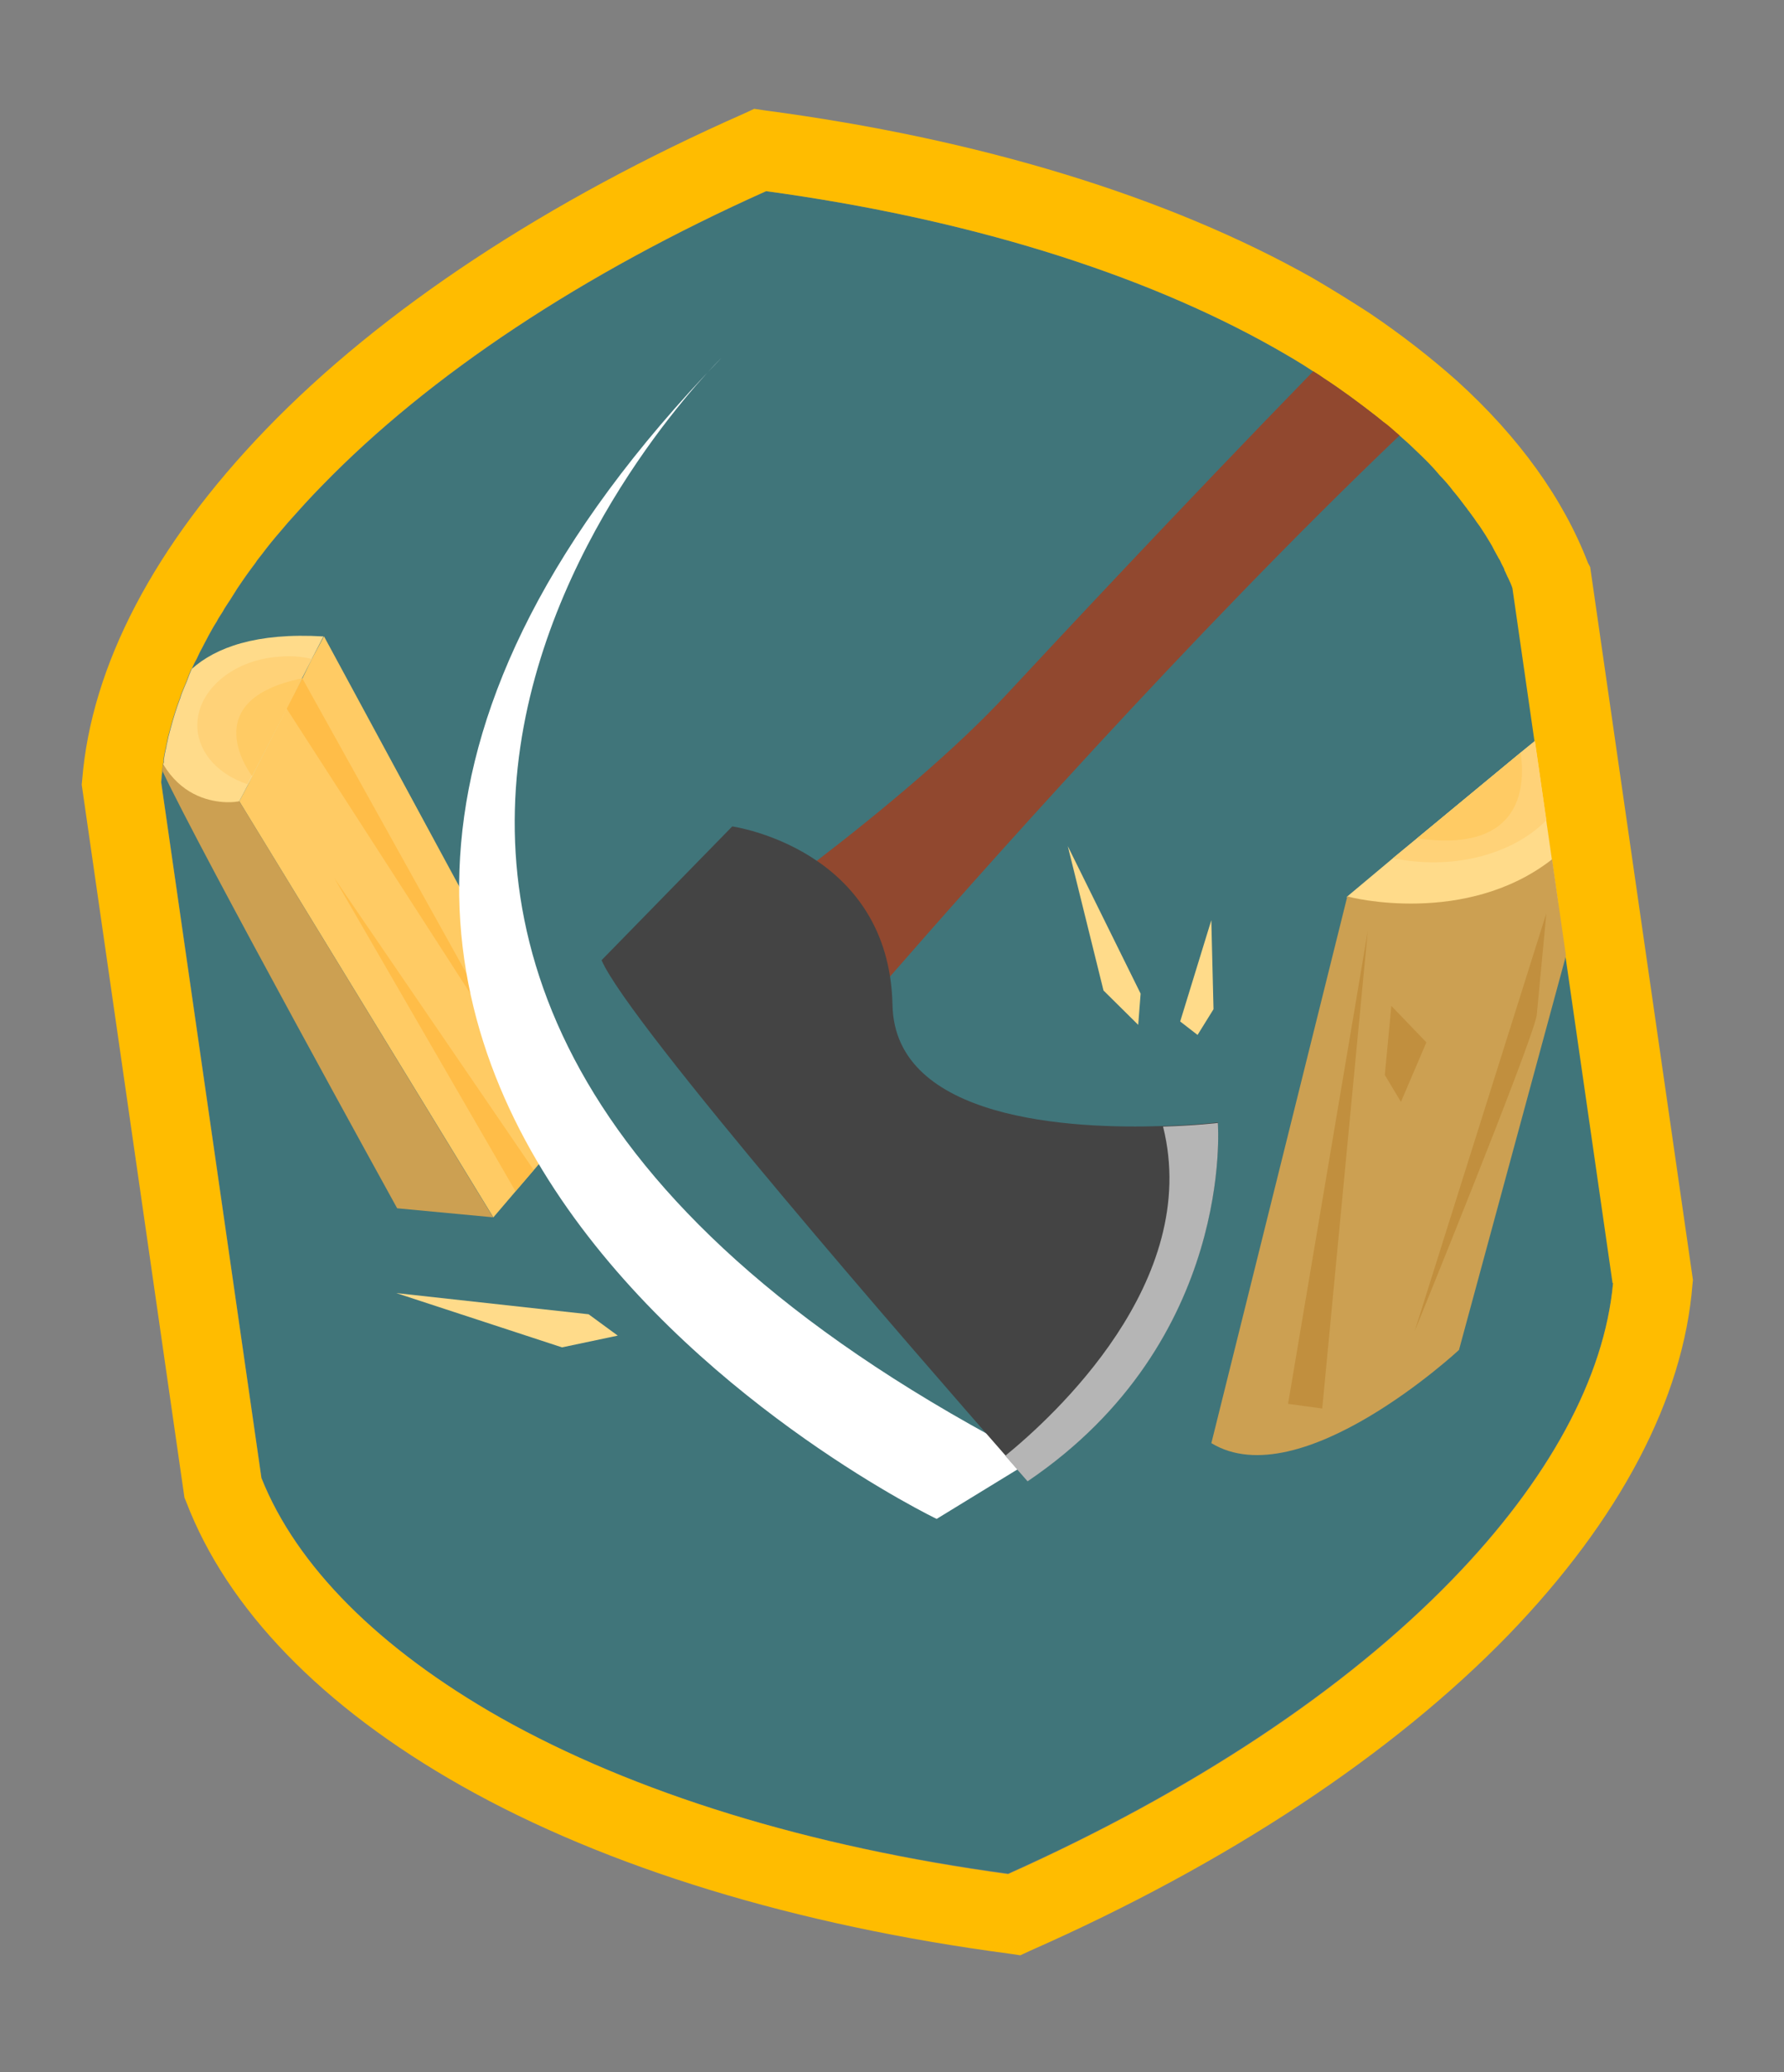 <svg width="87" height="101" viewBox="0 0 87 101" fill="none" xmlns="http://www.w3.org/2000/svg">
<rect x="0" y="0" width="87" height="101" fill="#808080" stroke="none"/>
<path d="M73.782 28.622L78.668 62.508C78.246 67.133 75.52 72.141 70.8 76.997C65.585 82.364 58.129 87.303 49.166 91.318C39.462 90.02 30.915 87.389 24.395 83.714C18.493 80.364 14.463 76.33 12.755 72.038L7.865 38.127C7.876 38.022 7.887 37.916 7.894 37.786C7.908 37.706 7.922 37.626 7.915 37.575C7.926 37.47 7.937 37.365 7.947 37.259C7.944 37.234 7.944 37.234 7.965 37.205C7.984 37.151 7.98 37.125 7.973 37.074C7.987 36.994 7.998 36.889 8.012 36.809C8.041 36.65 8.073 36.515 8.106 36.381L8.102 36.355C8.135 36.221 8.167 36.087 8.196 35.927C8.229 35.793 8.265 35.684 8.297 35.55C8.431 35.038 8.59 34.522 8.778 34.028C8.829 33.839 8.908 33.672 8.984 33.48C9.024 33.396 9.06 33.287 9.1 33.204C9.136 33.095 9.176 33.011 9.212 32.902C9.252 32.819 9.288 32.71 9.328 32.626C9.328 32.626 9.324 32.601 9.35 32.597C9.375 32.594 9.346 32.572 9.371 32.568C9.429 32.43 9.509 32.263 9.592 32.122C9.69 31.9 9.791 31.704 9.914 31.479C9.994 31.312 10.099 31.141 10.179 30.974C10.302 30.749 10.425 30.523 10.573 30.295C10.653 30.128 10.762 29.982 10.867 29.811C10.968 29.615 11.098 29.441 11.225 29.241C11.352 29.041 11.457 28.871 11.584 28.671C11.797 28.355 12.033 28.01 12.272 27.69C12.337 27.603 12.403 27.516 12.468 27.428C12.551 27.287 12.663 27.167 12.772 27.022C13.055 26.644 13.363 26.262 13.674 25.906C13.809 25.757 13.917 25.612 14.051 25.463C14.185 25.314 14.319 25.165 14.454 25.016C14.588 24.867 14.722 24.718 14.856 24.569C15.124 24.271 15.418 23.969 15.711 23.668C20.949 18.271 28.405 13.332 37.368 9.317C47.075 10.64 55.622 13.272 62.142 16.947C62.792 17.32 63.442 17.693 64.045 18.099C64.216 18.204 64.387 18.309 64.532 18.418C65.447 19.012 66.29 19.642 67.108 20.276C67.224 20.363 67.344 20.475 67.46 20.562C67.725 20.783 67.991 21.004 68.256 21.226C68.405 21.36 68.583 21.515 68.732 21.649C69.153 22.055 69.571 22.436 69.942 22.849C70.033 22.94 70.127 23.056 70.222 23.172C70.466 23.422 70.684 23.676 70.876 23.933C71.094 24.187 71.287 24.445 71.48 24.702C71.542 24.771 71.578 24.843 71.64 24.912C71.738 25.054 71.832 25.17 71.931 25.311C72.032 25.478 72.156 25.616 72.258 25.782C72.323 25.877 72.392 25.997 72.458 26.091C72.596 26.33 72.76 26.566 72.873 26.809C72.942 26.928 73.015 27.074 73.084 27.193C73.087 27.219 73.116 27.24 73.116 27.24C73.186 27.36 73.229 27.483 73.298 27.603C73.335 27.676 73.368 27.723 73.379 27.799C73.448 27.919 73.495 28.067 73.564 28.187C73.659 28.303 73.731 28.448 73.782 28.622Z" fill="#40757A"/>
<path d="M70.895 23.931C71.114 24.185 71.306 24.443 71.499 24.7C71.328 24.413 71.11 24.16 70.895 23.931Z" fill="#FFBC00"/>
<path d="M77.443 27.445C76.237 24.3 74.067 21.294 71.054 18.564C69.775 17.427 68.344 16.311 66.792 15.264C65.906 14.691 64.994 14.123 64.032 13.561C56.974 9.575 47.727 6.759 37.312 5.383L36.782 5.304L36.296 5.529C26.69 9.766 18.614 15.08 12.974 20.923C7.538 26.556 4.446 32.447 4.006 38.034L3.985 38.244L8.995 72.994L9.076 73.189C11.075 78.424 15.705 83.202 22.508 87.044C29.566 91.031 38.814 93.846 49.228 95.223L49.758 95.302L50.245 95.076C59.85 90.839 67.922 85.5 73.566 79.682C78.981 74.078 82.098 68.183 82.537 62.597L82.559 62.387L77.548 27.637L77.443 27.445ZM78.665 62.533C78.242 67.158 75.516 72.166 70.796 77.022C65.581 82.389 58.125 87.328 49.162 91.343C39.455 90.02 30.907 87.389 24.388 83.713C18.485 80.364 14.455 76.329 12.747 72.038L7.857 38.127C7.868 38.021 7.879 37.916 7.886 37.785C7.9 37.706 7.915 37.626 7.908 37.575C7.918 37.469 7.929 37.364 7.94 37.259C7.936 37.234 7.936 37.234 7.958 37.205C7.976 37.15 7.972 37.125 7.965 37.074C7.979 36.994 7.99 36.889 8.005 36.809C8.033 36.649 8.066 36.515 8.098 36.38L8.095 36.355C8.127 36.221 8.16 36.086 8.189 35.927C8.221 35.792 8.257 35.683 8.29 35.549C8.423 35.037 8.582 34.522 8.77 34.028C8.821 33.839 8.901 33.672 8.977 33.479C9.016 33.396 9.053 33.287 9.092 33.203C9.129 33.094 9.168 33.011 9.204 32.902C9.244 32.818 9.28 32.709 9.32 32.626C9.32 32.626 9.317 32.6 9.342 32.597C9.367 32.593 9.338 32.572 9.364 32.568C9.422 32.43 9.501 32.263 9.585 32.121C9.682 31.9 9.784 31.703 9.907 31.478C9.986 31.311 10.091 31.14 10.171 30.973C10.294 30.748 10.417 30.523 10.566 30.294C10.645 30.127 10.754 29.982 10.859 29.811C10.96 29.615 11.091 29.441 11.218 29.241C11.345 29.041 11.45 28.87 11.576 28.671C11.79 28.354 12.025 28.009 12.265 27.69C12.33 27.602 12.395 27.515 12.46 27.428C12.543 27.286 12.656 27.166 12.765 27.021C13.047 26.643 13.355 26.262 13.667 25.906C13.801 25.757 13.91 25.611 14.044 25.462C14.178 25.313 14.312 25.164 14.446 25.015C14.58 24.866 14.714 24.718 14.848 24.569C15.117 24.27 15.41 23.969 15.704 23.667C20.941 18.271 28.397 13.332 37.36 9.317C47.067 10.64 55.615 13.271 62.134 16.947C62.785 17.32 63.435 17.692 64.038 18.098C64.209 18.203 64.379 18.308 64.525 18.417C65.44 19.011 66.283 19.642 67.1 20.276C67.216 20.363 67.336 20.475 67.453 20.562C67.718 20.783 67.983 21.004 68.248 21.225C68.397 21.359 68.575 21.515 68.724 21.649C69.146 22.055 69.564 22.436 69.935 22.849C70.029 22.965 70.12 23.055 70.215 23.172C70.458 23.422 70.676 23.675 70.869 23.933C71.087 24.187 71.28 24.444 71.472 24.701C71.534 24.77 71.57 24.843 71.632 24.912C71.73 25.053 71.825 25.169 71.923 25.311C72.025 25.477 72.149 25.615 72.25 25.782C72.316 25.876 72.385 25.996 72.45 26.09C72.589 26.33 72.752 26.565 72.865 26.808C72.934 26.928 73.007 27.073 73.076 27.193C73.08 27.218 73.109 27.24 73.109 27.24C73.178 27.36 73.222 27.483 73.291 27.603C73.327 27.675 73.36 27.722 73.371 27.799C73.44 27.918 73.487 28.067 73.556 28.187C73.633 28.357 73.706 28.502 73.757 28.676L78.639 62.537L78.665 62.533Z" fill="#FFBC00"/>
<path d="M28.386 54.277L26.034 57.027L25.146 58.063L24.059 59.335L11.67 39.055L12.098 38.241L12.297 37.824L13.973 34.522L14.748 33.062L15.207 32.114L15.801 31.017L28.386 54.277Z" fill="#FFCB64"/>
<path d="M24.047 59.332L19.368 58.892C19.368 58.892 9.753 41.479 7.918 37.569C7.929 37.464 7.94 37.358 7.951 37.253C7.947 37.228 7.947 37.228 7.969 37.199C9.103 38.591 10.171 38.981 10.857 39.064C11.358 39.121 11.655 39.027 11.655 39.027L24.047 59.332Z" fill="#CCA052"/>
<path d="M15.776 31.02L15.207 32.113L14.722 33.065L13.976 34.546L12.865 36.729L12.3 37.848L12.098 38.24L11.67 39.053C11.67 39.053 11.344 39.127 10.872 39.091C10.059 39.026 8.817 38.687 7.962 37.255C7.959 37.229 7.959 37.229 7.98 37.2C7.998 37.145 7.995 37.12 7.987 37.069C8.002 36.989 8.013 36.884 8.027 36.804C8.056 36.645 8.088 36.51 8.121 36.376L8.117 36.35C8.15 36.216 8.182 36.082 8.211 35.922C8.243 35.788 8.28 35.679 8.312 35.544C8.446 35.033 8.605 34.517 8.793 34.023C8.843 33.834 8.923 33.667 8.999 33.475C9.039 33.391 9.075 33.282 9.115 33.199C9.151 33.09 9.191 33.006 9.227 32.897C9.267 32.814 9.303 32.705 9.343 32.621C9.343 32.621 9.339 32.596 9.364 32.592C10.514 31.571 12.48 30.821 15.776 31.02Z" fill="#FFDB8A"/>
<path d="M14.744 33.063L25.523 52.434L13.969 34.523L14.744 33.063Z" fill="#FFBD48"/>
<path d="M15.202 32.116L12.063 38.221C10.702 37.769 9.728 36.769 9.628 35.539C9.499 33.742 11.293 32.161 13.605 32.009C14.193 31.95 14.719 32.004 15.202 32.116Z" fill="#FFD278"/>
<path d="M12.294 37.823C12.294 37.823 9.429 34.139 14.745 33.061L12.294 37.823Z" fill="#FFCB64"/>
<path d="M26.027 57.025L25.139 58.061L16.3 42.792L26.027 57.025Z" fill="#FFBD48"/>
<path d="M35.163 17.464C35.163 17.464 4.403 47.44 50.445 71.114L45.679 74.031C45.654 74.034 1.226 52.566 35.163 17.464Z" fill="white"/>
<path d="M68.253 21.223C57.972 31.029 47.23 43.209 43.403 47.598C42.468 48.667 41.961 49.284 41.961 49.284L31.93 47.697C31.93 47.697 35.593 45.224 39.817 41.97C43.062 39.48 46.626 36.502 49.094 33.839C51.407 31.353 57.47 24.852 64.042 18.096C64.213 18.201 64.383 18.306 64.529 18.415C65.444 19.009 66.287 19.64 67.104 20.274C67.221 20.36 67.341 20.473 67.457 20.56C67.744 20.752 67.987 21.002 68.253 21.223Z" fill="#91482F"/>
<path d="M29.337 46.8L35.709 40.28C35.709 40.28 43.358 41.355 43.524 48.981C43.633 54.592 52.228 55.038 56.718 54.883C58.318 54.834 59.389 54.705 59.389 54.705C59.389 54.705 60.245 65.317 50.109 72.172C50.109 72.172 49.706 71.711 49.022 70.928C44.926 66.255 30.666 49.901 29.337 46.8Z" fill="#444444"/>
<path d="M56.719 54.911C58.32 54.862 59.39 54.733 59.39 54.733C59.39 54.733 60.246 65.345 50.111 72.2C50.111 72.2 49.707 71.739 49.024 70.956C51.344 69.066 58.613 62.469 56.719 54.911Z" fill="#B5B5B5"/>
<path d="M74.849 36.117L75.984 43.992C75.785 44.41 75.561 44.831 75.362 45.248C75.221 45.528 75.101 45.779 74.956 46.033C74.576 46.814 74.189 47.544 73.823 48.245C73.273 49.283 72.806 50.181 72.48 50.798C72.462 50.853 72.418 50.911 72.397 50.94C72.129 51.419 71.991 51.724 71.991 51.724L71.926 51.63L69.865 49.023L69.036 47.95L65.676 43.715L67.921 41.836L69.103 40.861L74.153 36.684L74.849 36.117Z" fill="#FFDB8A"/>
<path d="M75.689 41.884L76.366 46.583L71.15 65.797C71.15 65.797 63.422 72.979 59.074 70.339L65.706 43.686C65.819 43.748 71.493 45.159 75.689 41.884Z" fill="#CCA052"/>
<path d="M62.815 68.424L66.701 45.383L64.481 68.651L62.815 68.424Z" fill="#C18F3E"/>
<path d="M74.939 49.508C74.6 51.112 68.988 64.886 68.988 64.886L75.411 44.513L74.939 49.508Z" fill="#C18F3E"/>
<path d="M67.533 52.393L67.852 49.028L69.56 50.805L68.319 53.706L67.533 52.393Z" fill="#C18F3E"/>
<path d="M74.854 36.114L75.411 39.975C74.033 41.392 71.614 42.234 69.011 41.987C68.644 41.962 68.27 41.886 67.925 41.832L69.107 40.858L74.158 36.681L74.854 36.114Z" fill="#FFD278"/>
<path d="M74.159 36.683C74.364 38.105 74.405 41.626 69.108 40.859L74.159 36.683Z" fill="#FFCB64"/>
<path d="M27.408 65.671L19.325 63.025L28.705 64.058L30.126 65.098L27.408 65.671Z" fill="#FFDB8A"/>
<path d="M53.814 48.277L52.073 41.242L55.625 48.431L55.507 49.952L53.814 48.277Z" fill="#FFDB8A"/>
<path d="M57.554 49.787L59.072 44.849L59.179 49.19L58.401 50.443L57.554 49.787Z" fill="#FFDB8A"/>
</svg>
